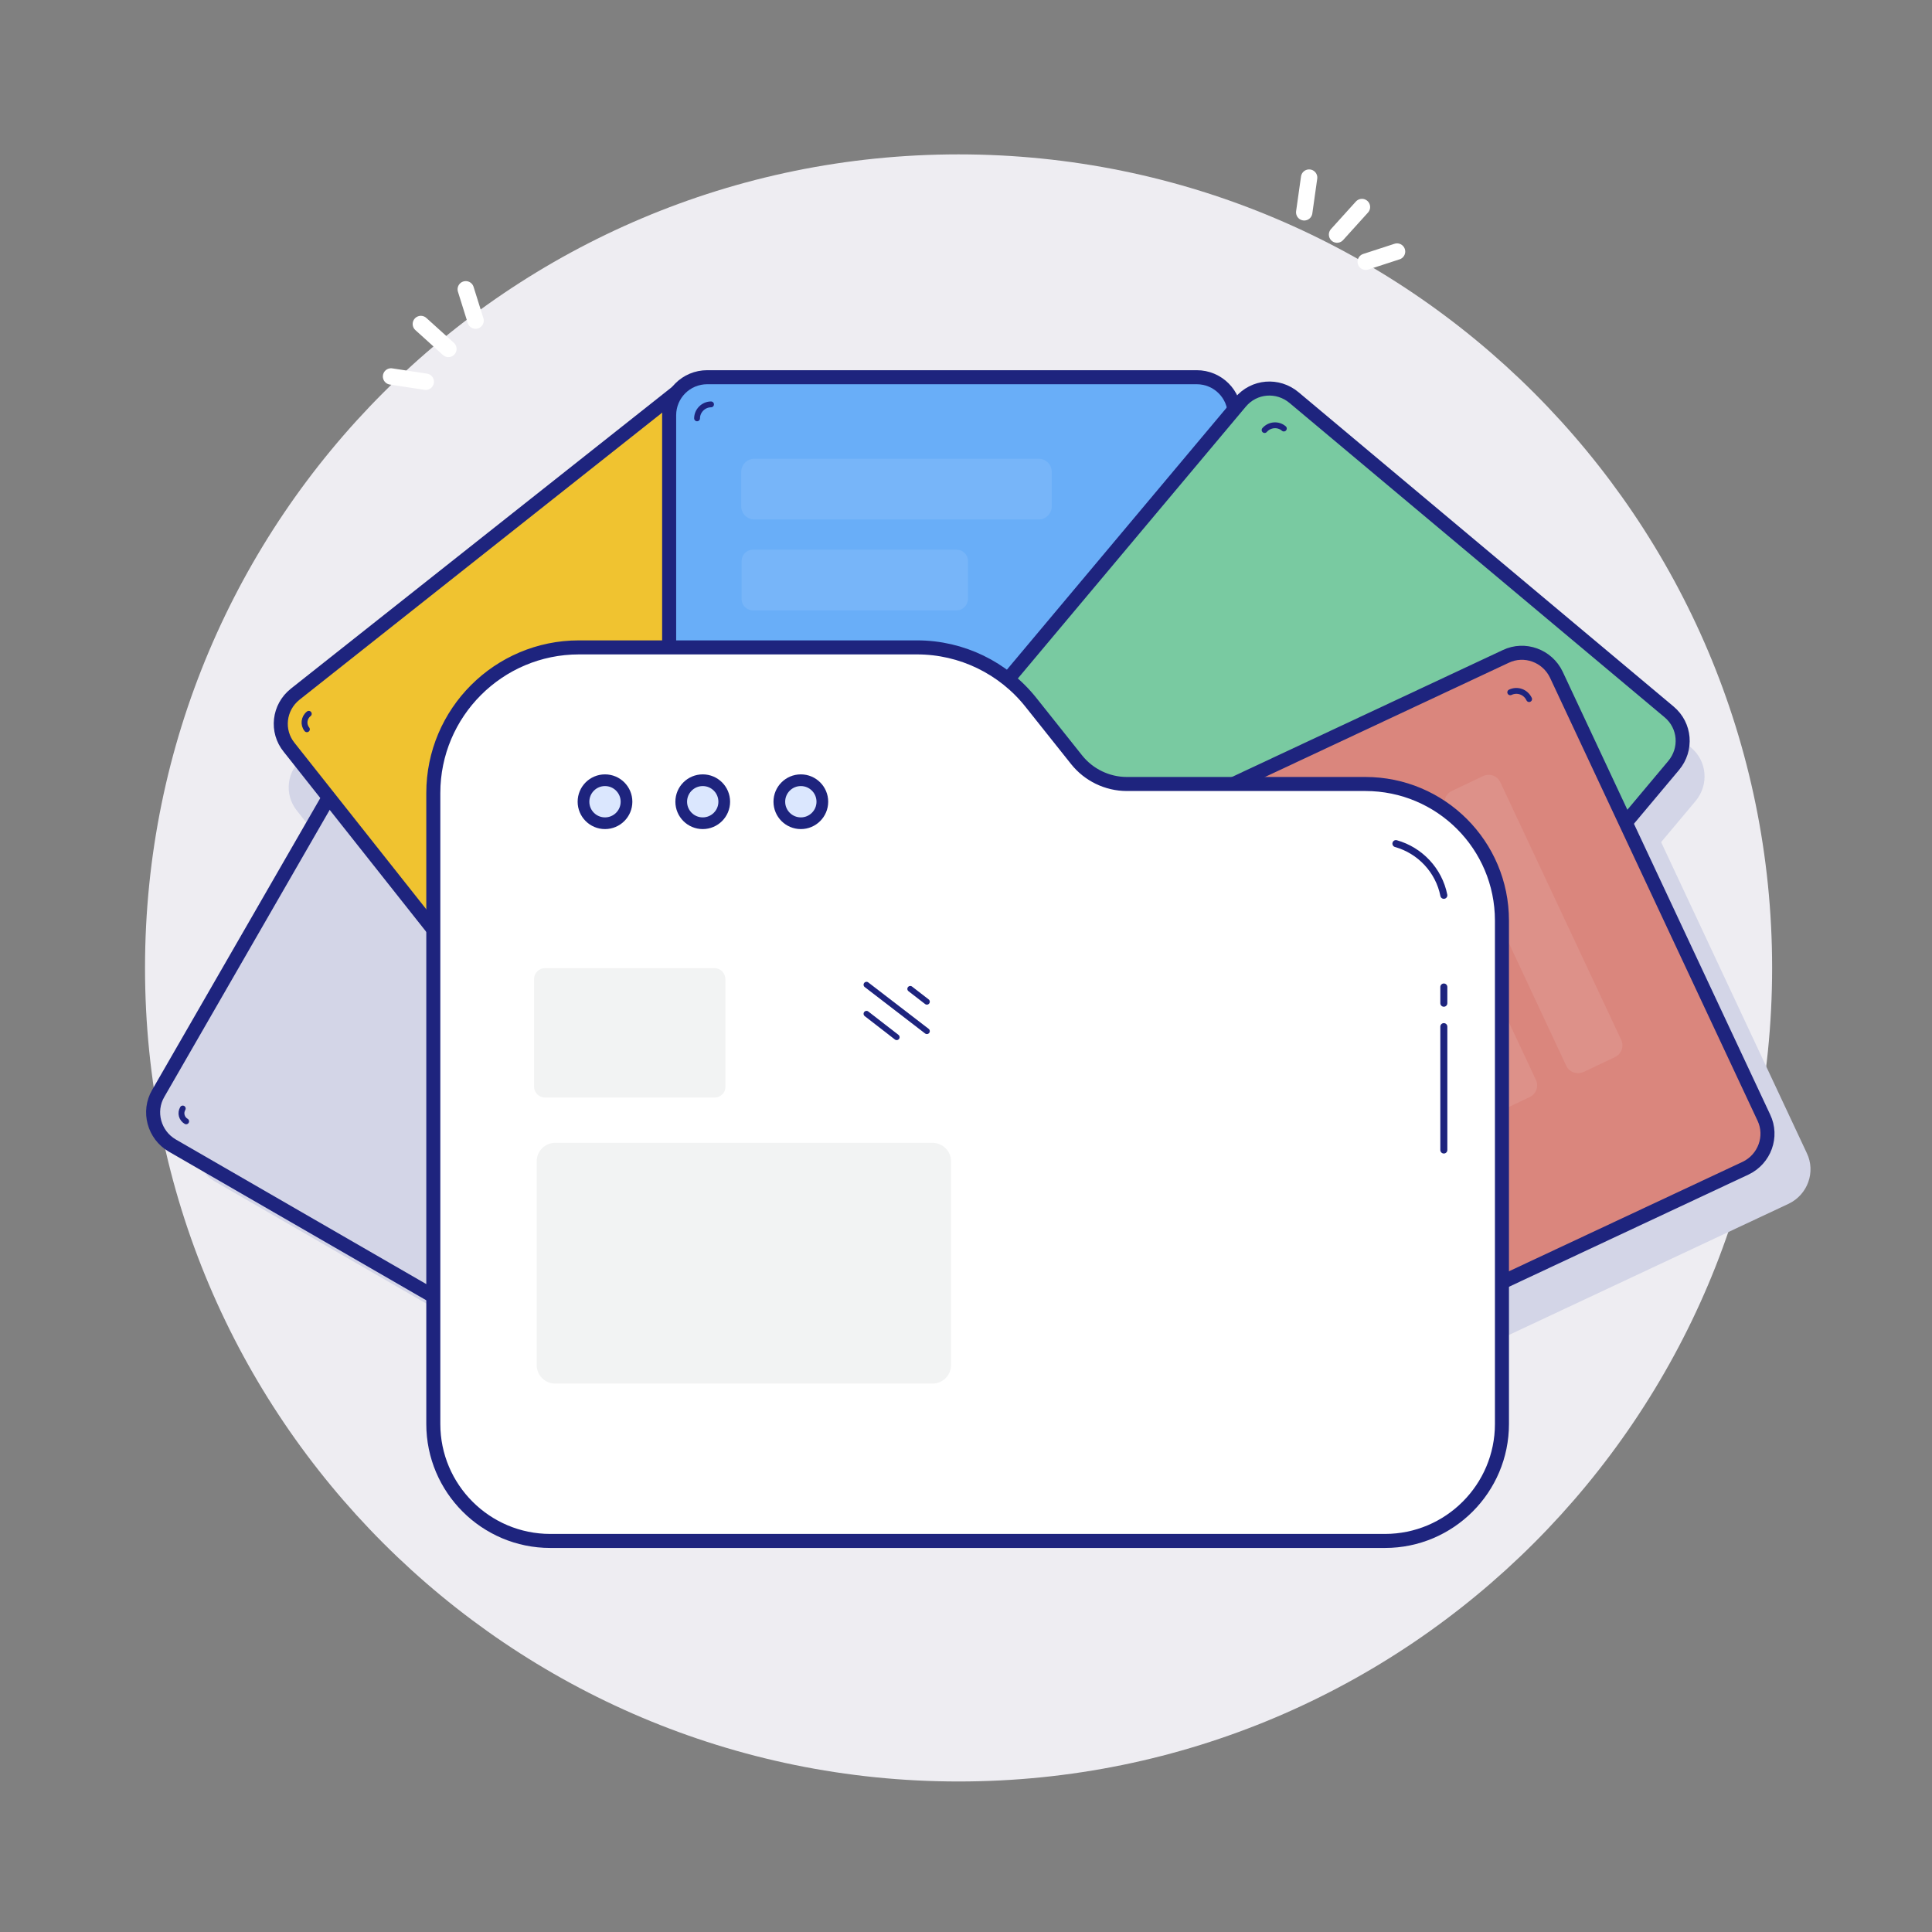 <svg width="826" height="826" viewBox="0 0 826 826" fill="none" xmlns="http://www.w3.org/2000/svg">
<rect x="0" y="0" width="826" height="826" fill="#808080" stroke="none"/>
<path d="M409.823 761.647C601.921 761.647 757.647 605.921 757.647 413.823C757.647 221.726 601.921 66 409.823 66C217.726 66 62 221.726 62 413.823C62 605.921 217.726 761.647 409.823 761.647Z" fill="#EEEDF2"/>
<path d="M370.621 647.25L475.161 466.078C479.679 458.334 476.936 448.332 469.192 443.815L212.68 295.716C204.937 291.199 194.934 293.941 190.417 301.685L85.877 482.856C81.359 490.6 84.102 500.602 91.846 505.12L348.357 653.219C356.101 657.575 366.104 654.993 370.621 647.25Z" fill="#D3D5E7"/>
<path d="M333.677 581.589L497.586 451.72C504.684 446.073 505.814 435.91 500.167 428.973L316.253 196.66C310.607 189.562 300.443 188.432 293.506 194.079L129.596 323.948C122.498 329.595 121.369 339.758 127.015 346.695L310.929 579.008C316.414 585.945 326.578 587.236 333.677 581.589Z" fill="#D3D5E7"/>
<path d="M529.852 505.281H320.609C311.575 505.281 304.315 498.021 304.315 488.987V192.788C304.315 183.754 311.575 176.494 320.609 176.494H529.852C538.886 176.494 546.146 183.754 546.146 192.788V488.987C546.146 498.021 538.886 505.281 529.852 505.281Z" fill="#D3D5E7"/>
<path d="M511.621 571.425L351.261 437.039C344.324 431.231 343.518 421.067 349.325 414.13L539.693 187.142C545.5 180.205 555.664 179.398 562.601 185.206L722.961 319.592C729.898 325.4 730.705 335.564 724.897 342.501L534.53 569.489C528.722 576.265 518.559 577.233 511.621 571.425Z" fill="#D3D5E7"/>
<path d="M474.839 632.569L386.108 443.17C382.236 435.103 385.785 425.423 393.852 421.552L662.141 295.877C670.207 292.005 679.887 295.554 683.759 303.621L772.489 493.02C776.361 501.086 772.812 510.766 764.745 514.638L496.457 640.474C488.229 644.184 478.549 640.796 474.839 632.569Z" fill="#D3D5E7"/>
<path d="M352.229 631.866L456.77 450.695C461.287 442.951 458.545 432.949 450.801 428.432L194.289 280.332C186.545 275.815 176.543 278.558 172.026 286.302L67.647 467.473C63.129 475.217 65.872 485.219 73.616 489.736L330.127 637.836C337.871 642.353 347.712 639.61 352.229 631.866Z" fill="#D3D5E7" stroke="#1E247E" stroke-width="6" stroke-miterlimit="10" stroke-linecap="round"/>
<path d="M78.133 473.926C77.004 475.862 77.649 478.282 79.585 479.411" stroke="#1E247E" stroke-width="2.5" stroke-miterlimit="10" stroke-linecap="round"/>
<path d="M330.289 554.429L494.36 424.56C501.458 418.913 502.587 408.75 496.941 401.813L313.027 169.5C307.38 162.402 297.217 161.272 290.279 166.919L126.209 296.788C119.11 302.434 117.981 312.598 123.628 319.535L307.542 551.848C313.027 558.946 323.352 560.075 330.289 554.429Z" fill="#F0C330" stroke="#1E247E" stroke-width="6" stroke-miterlimit="10" stroke-linecap="round"/>
<path d="M132.016 305.177C129.919 306.79 129.596 309.856 131.21 311.791" stroke="#1E247E" stroke-width="2.5" stroke-miterlimit="10" stroke-linecap="round"/>
<path d="M511.622 490.059H302.379C293.345 490.059 286.085 482.799 286.085 473.765V177.566C286.085 168.532 293.345 161.272 302.379 161.272H511.622C520.656 161.272 527.916 168.532 527.916 177.566V473.765C527.755 482.799 520.495 490.059 511.622 490.059Z" fill="#69AEF8" stroke="#1E247E" stroke-width="6" stroke-miterlimit="10" stroke-linecap="round"/>
<g opacity="0.3">
<path opacity="0.3" d="M409.017 260.973H321.9C319.319 260.973 317.06 258.876 317.06 256.133V239.839C317.06 237.258 319.157 234.999 321.9 234.999H409.017C411.598 234.999 413.857 237.097 413.857 239.839V256.133C413.696 258.876 411.598 260.973 409.017 260.973Z" fill="white"/>
<path opacity="0.3" d="M444.025 222.093H322.545C319.48 222.093 316.899 219.673 316.899 216.447V201.766C316.899 198.7 319.319 196.119 322.545 196.119H444.025C447.09 196.119 449.672 198.539 449.672 201.766V216.447C449.672 219.512 447.252 222.093 444.025 222.093Z" fill="white"/>
</g>
<path d="M298.023 178.857C298.023 175.63 300.766 172.888 303.992 172.888" stroke="#1E247E" stroke-width="2.5" stroke-miterlimit="10" stroke-linecap="round"/>
<path d="M502.265 556.203L341.904 421.817C334.967 416.009 334.161 405.846 339.968 398.908L530.336 171.92C536.143 164.983 546.307 164.176 553.244 169.984L713.604 304.37C720.542 310.178 721.348 320.342 715.54 327.279L525.173 554.267C519.365 561.043 509.202 562.011 502.265 556.203Z" fill="#79CAA1" stroke="#1E247E" stroke-width="6" stroke-miterlimit="10" stroke-linecap="round"/>
<path d="M540.661 183.858C542.758 181.438 546.468 181.115 548.888 183.213" stroke="#1E247E" stroke-width="2.5" stroke-miterlimit="10" stroke-linecap="round"/>
<path d="M456.447 617.347L367.717 427.948C363.845 419.881 367.394 410.202 375.461 406.33L643.749 280.655C651.816 276.783 661.496 280.332 665.367 288.399L754.098 477.798C757.97 485.864 754.421 495.544 746.354 499.416L478.065 625.091C469.999 628.962 460.319 625.413 456.447 617.347Z" fill="#DA867D" stroke="#1E247E" stroke-width="6" stroke-miterlimit="10" stroke-linecap="round"/>
<g opacity="0.3">
<path opacity="0.3" d="M633.263 472.636L581.638 362.61C580.347 359.867 581.477 356.479 584.381 355.189L597.61 348.897C600.352 347.606 603.74 348.736 605.031 351.639L656.656 461.665C657.946 464.408 656.817 467.796 653.913 469.086L640.684 475.378C637.942 476.669 634.554 475.378 633.263 472.636Z" fill="white"/>
<path opacity="0.3" d="M669.562 455.535L618.098 345.509C616.808 342.766 617.937 339.378 620.841 338.088L634.07 331.796C636.812 330.505 640.2 331.635 641.491 334.539L693.116 444.564C694.407 447.307 693.277 450.695 690.373 451.986L677.144 458.277C674.241 459.568 670.853 458.439 669.562 455.535Z" fill="white"/>
</g>
<path d="M645.686 295.981C648.751 294.529 652.3 295.82 653.752 298.885" stroke="#1E247E" stroke-width="2.5" stroke-miterlimit="10" stroke-linecap="round"/>
<path d="M642.136 393.585V608.797C642.136 636.384 619.711 658.808 592.124 658.808H235.266C207.679 658.808 185.255 636.384 185.255 608.797V339.056C185.255 304.693 213.164 276.783 247.527 276.783H392.077C411.114 276.783 429.021 285.495 440.798 300.337L460.319 324.859C465.482 331.312 473.387 335.184 481.776 335.184H583.735C616.001 335.184 642.136 361.319 642.136 393.585Z" fill="white" stroke="#1E247E" stroke-width="6" stroke-miterlimit="10" stroke-linecap="round"/>
<path d="M342.388 351.962C347.467 351.962 351.584 347.845 351.584 342.766C351.584 337.688 347.467 333.571 342.388 333.571C337.31 333.571 333.193 337.688 333.193 342.766C333.193 347.845 337.31 351.962 342.388 351.962Z" fill="#DBE7FE" stroke="#1E247E" stroke-width="5" stroke-miterlimit="10" stroke-linecap="round"/>
<path d="M300.443 351.962C305.522 351.962 309.639 347.845 309.639 342.766C309.639 337.688 305.522 333.571 300.443 333.571C295.364 333.571 291.247 337.688 291.247 342.766C291.247 347.845 295.364 351.962 300.443 351.962Z" fill="#DBE7FE" stroke="#1E247E" stroke-width="5" stroke-miterlimit="10" stroke-linecap="round"/>
<path d="M258.659 351.962C263.738 351.962 267.855 347.845 267.855 342.766C267.855 337.688 263.738 333.571 258.659 333.571C253.58 333.571 249.463 337.688 249.463 342.766C249.463 347.845 253.58 351.962 258.659 351.962Z" fill="#DBE7FE" stroke="#1E247E" stroke-width="5" stroke-miterlimit="10" stroke-linecap="round"/>
<path d="M370.459 433.433L383.366 443.435" stroke="#1E247E" stroke-width="2.5" stroke-miterlimit="10" stroke-linecap="round"/>
<path d="M370.459 421.01L396.272 440.854" stroke="#1E247E" stroke-width="2.5" stroke-miterlimit="10" stroke-linecap="round"/>
<path d="M389.174 422.785L396.272 428.27" stroke="#1E247E" stroke-width="2.5" stroke-miterlimit="10" stroke-linecap="round"/>
<path d="M596.803 360.674C607.128 363.578 615.194 372.128 617.291 382.776" stroke="#1E247E" stroke-width="3" stroke-miterlimit="10" stroke-linecap="round"/>
<path d="M617.292 438.918V491.672" stroke="#1E247E" stroke-width="3" stroke-miterlimit="10" stroke-linecap="round"/>
<path d="M617.292 421.979V428.916" stroke="#1E247E" stroke-width="3" stroke-miterlimit="10" stroke-linecap="round"/>
<path d="M398.692 591.534H237.364C233.008 591.534 229.459 587.985 229.459 583.629V496.512C229.459 492.156 233.008 488.607 237.364 488.607H398.692C403.048 488.607 406.597 492.156 406.597 496.512V583.629C406.597 587.985 403.048 591.534 398.692 591.534Z" fill="#F2F3F3"/>
<path d="M305.444 469.248H233.008C230.427 469.248 228.329 467.15 228.329 464.569V418.591C228.329 416.009 230.427 413.912 233.008 413.912H305.444C308.025 413.912 310.123 416.009 310.123 418.591V464.569C310.284 466.989 308.187 469.248 305.444 469.248Z" fill="#F2F3F3"/>
<path d="M597.287 107.55L583.896 111.906" stroke="white" stroke-width="7" stroke-miterlimit="10" stroke-linecap="round"/>
<path d="M582.283 88.513L571.636 100.29" stroke="white" stroke-width="7" stroke-miterlimit="10" stroke-linecap="round"/>
<path d="M557.6 90.772L559.697 75.93" stroke="white" stroke-width="7" stroke-miterlimit="10" stroke-linecap="round"/>
<path d="M182.028 163.208L167.186 160.95" stroke="white" stroke-width="7" stroke-miterlimit="10" stroke-linecap="round"/>
<path d="M179.931 138.525L191.708 149.173" stroke="white" stroke-width="7" stroke-miterlimit="10" stroke-linecap="round"/>
<path d="M199.129 123.683L203.323 137.073" stroke="white" stroke-width="7" stroke-miterlimit="10" stroke-linecap="round"/>
</svg>
